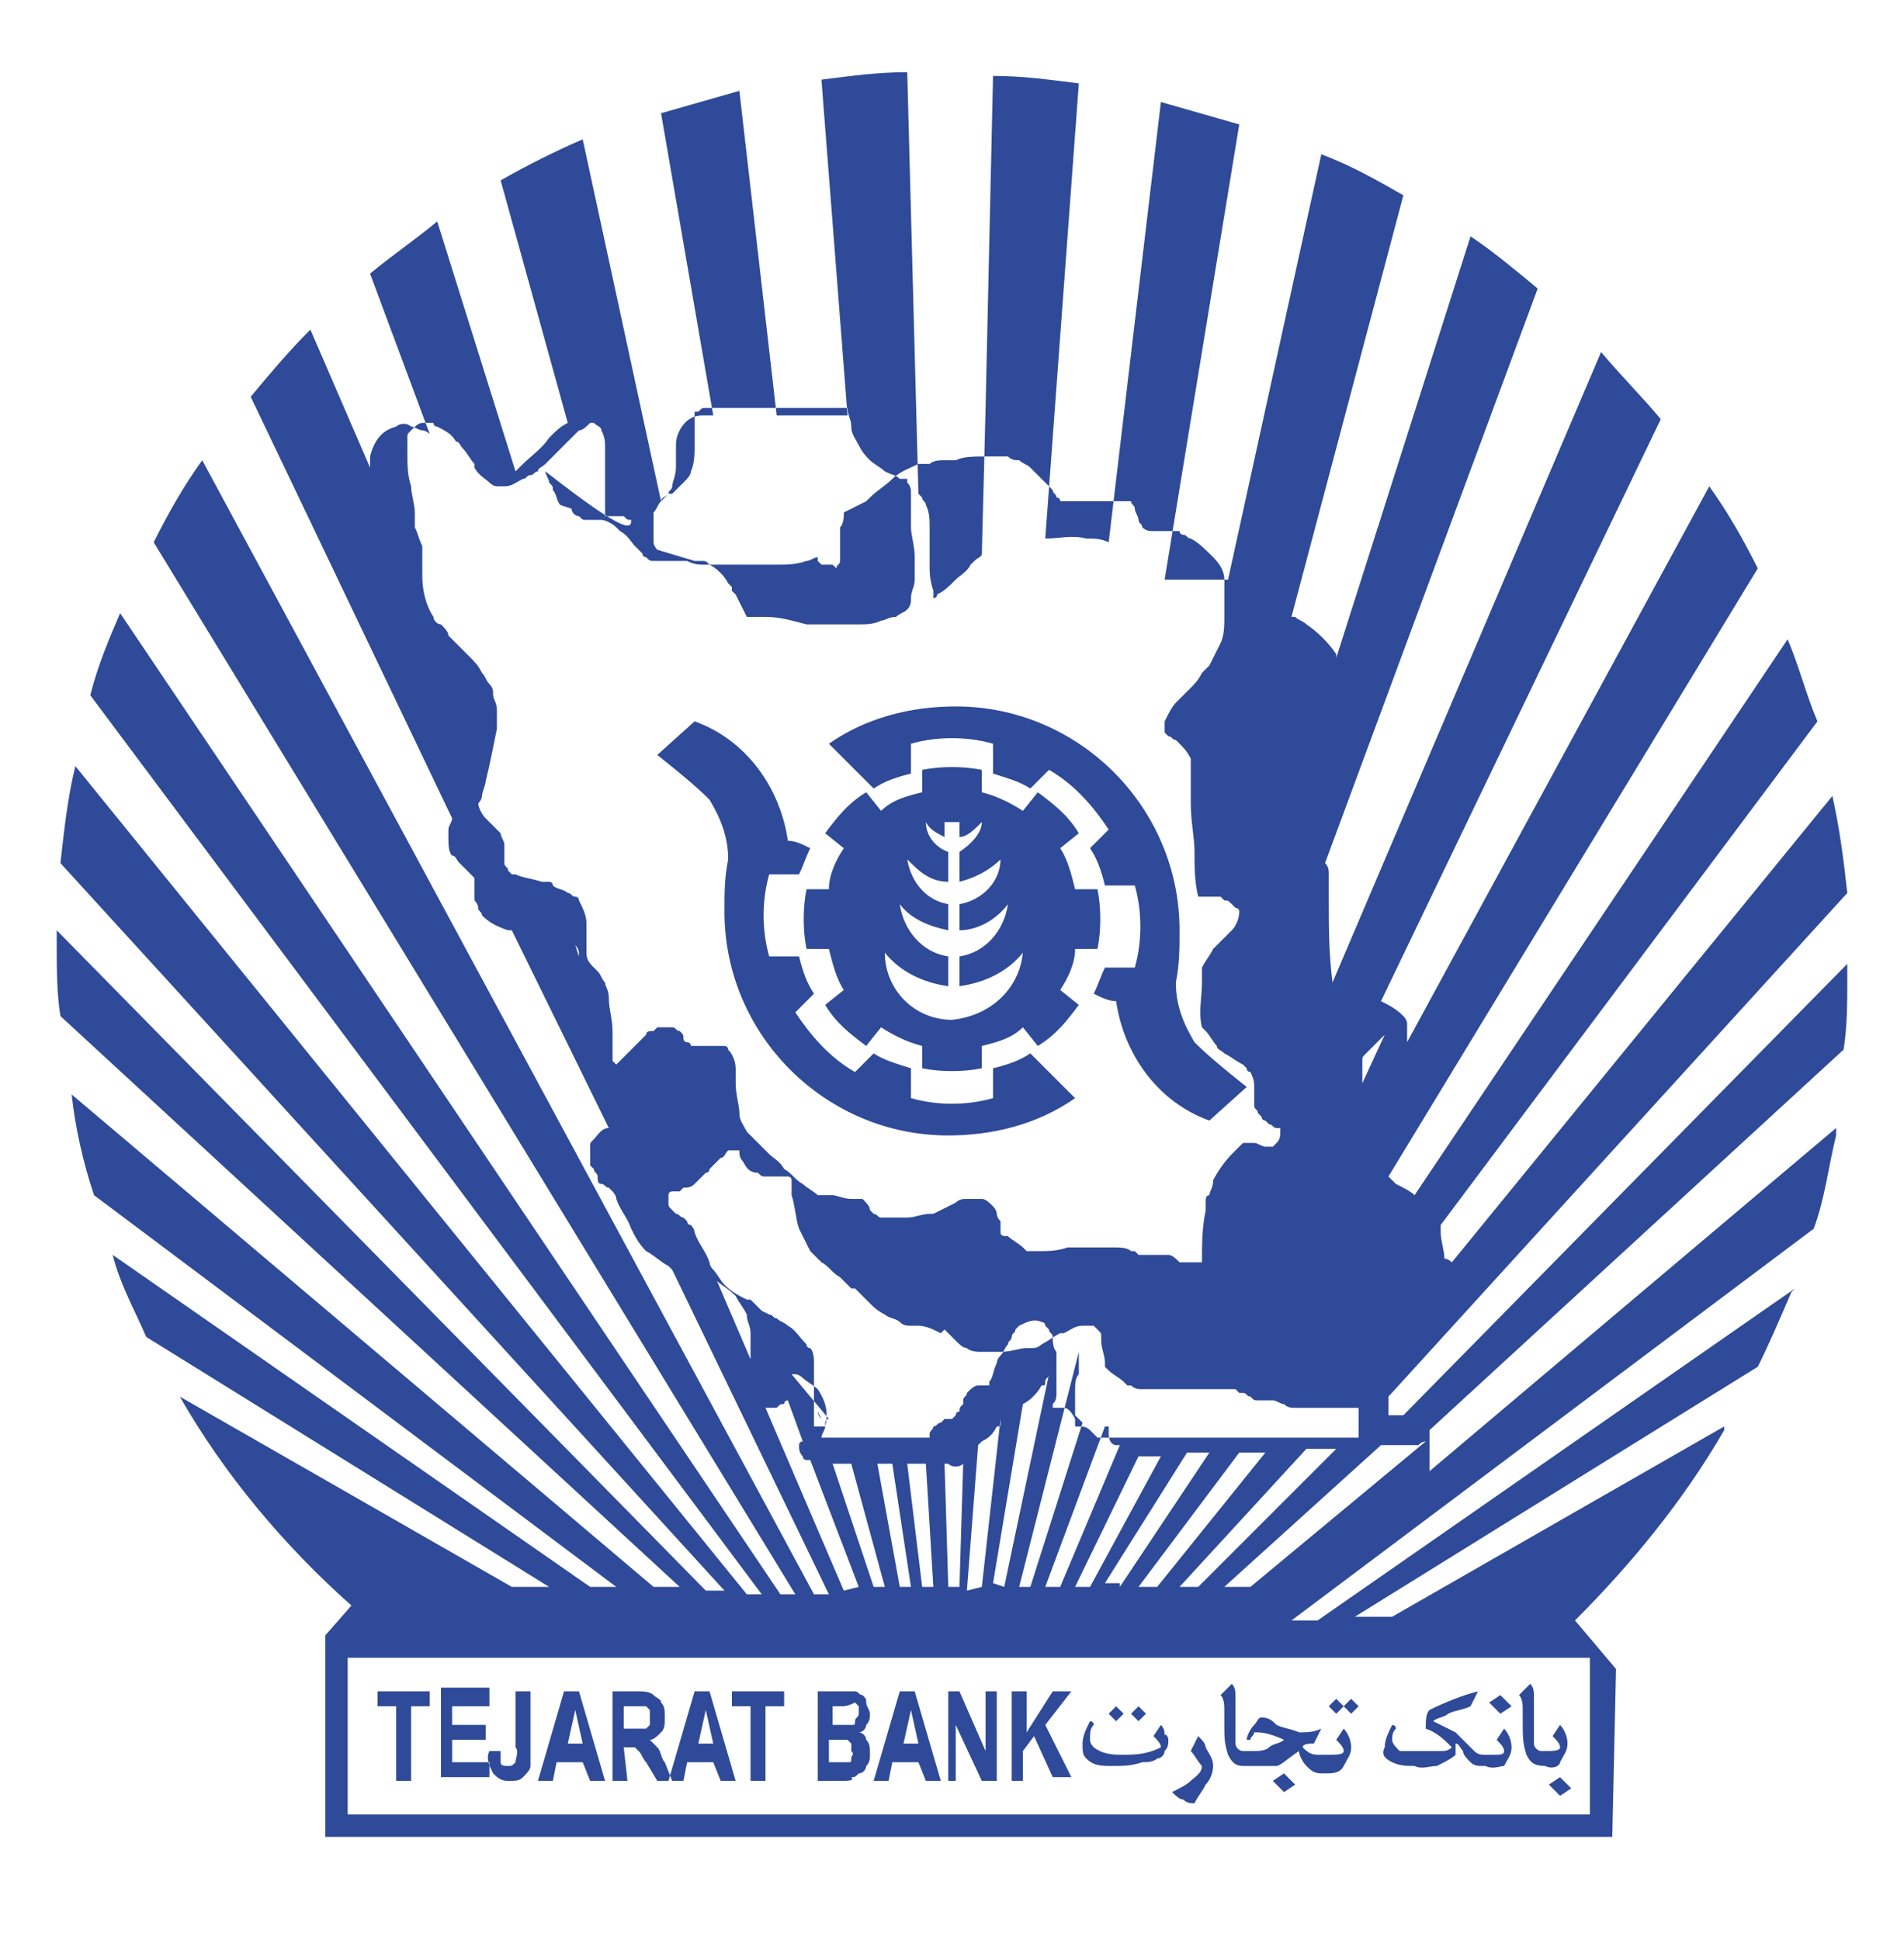 <?xml version="1.0" encoding="UTF-8"?>
<!-- Generator: Adobe Illustrator 22.1.0, SVG Export Plug-In . SVG Version: 6.00 Build 0)  -->
<svg version="1.1" id="Capa_1" xmlns="http://www.w3.org/2000/svg" xmlns:xlink="http://www.w3.org/1999/xlink" x="0px" y="0px" viewBox="0 0 537 547" style="enable-background:new 0 0 537 547;" xml:space="preserve">
<style type="text/css">
	.st0{fill:none;}
	.st1{fill-rule:evenodd;clip-rule:evenodd;fill:#2E4A98;}
</style>
<symbol id="Bank_x5F_Tejarat_x5F_Color" viewBox="-24 -24 48 48">
	<g id="Bank_x5F_Tejarat_x5F_Color_1_" transform="translate(198 396)">
		<rect id="Boundary_137_" x="-222" y="-420" class="st0" width="48" height="48"/>
		<path id="Shape_204_" class="st1" d="M-180.3-420h-34.5v5.4l0.7,0.8c-1.8,1.6-3.4,3.5-4.6,5.6l8.9-5.1h1l-10.8,6.7    c-0.3,0.7-0.7,1.4-0.9,2.2l12.8-8.9h0.7l-14,10.5c-0.3,0.9-0.5,1.8-0.6,2.7l15.6-13.2h0.7l-16.6,15.3c-0.1,0.6-0.1,1.3-0.1,1.9    c0,0.1,0,0.3,0,0.4l17.4-17.7h0.5l-17.8,19.5c0.1,0.9,0.2,1.8,0.4,2.6l18-22.2h0.4l-18,24.1c0.2,0.8,0.5,1.5,0.8,2.2l17.7-26.3    h0.4l-17.2,28.2c0.4,0.8,0.8,1.5,1.3,2.2l16.4-30.4h0.4l-4.2,8.7l-0.1,0.1c-0.2,0.1-0.4,0.3-0.6,0.4c-0.2,0.2-0.3,0.4-0.4,0.6    c-0.1,0.3-0.3,0.5-0.4,0.8c0,0.1-0.1,0.2-0.1,0.2c0,0-0.1,0.1-0.1,0.1c-0.1,0-0.1,0.1-0.2,0.1c-0.1,0-0.1,0.1-0.1,0.2    c0,0.1-0.1,0.1-0.1,0.2l0,0c0,0-0.1,0.1-0.1,0.1c0,0,0,0.1,0,0.1c0,0,0,0.1,0,0.1c0,0,0,0,0,0c0,0,0,0.1,0,0.1c0,0.1,0,0.1,0,0.2    c0,0.1,0,0.1,0.1,0.2c0.1,0.1,0.2,0.3,0.4,0.3l-2.6,5.3l-0.1,0c-0.3,0.1-0.5,0.2-0.7,0.4c0,0.1-0.1,0.1-0.1,0.2    c0,0.1-0.1,0.2-0.1,0.2c0,0.1,0,0.2,0,0.3c0,0.1,0,0.2,0,0.3c0,0,0,0,0,0c0,0,0,0-0.1,0.1c-0.1,0.1-0.2,0.2-0.3,0.3    c-0.1,0.1-0.1,0.2-0.2,0.2c-0.1,0.1-0.1,0.3-0.1,0.5c0,0.1,0,0.1,0,0.2c0,0.1,0.1,0.2,0.1,0.3l-5.4,11.3c0.5,0.6,1,1.2,1.6,1.8    l1.6-3.7c0,0.1,0,0.2,0,0.3c0.1,0.4,0.3,0.7,0.7,0.8c0.1,0.1,0.3,0.1,0.4,0c0.1,0,0.2-0.1,0.3-0.1c0.1,0,0.2-0.1,0.2-0.1l-1.6,4.3    c0.6,0.5,1.2,0.9,1.8,1.4l2.1-6.7c0.1,0.1,0.1,0.1,0.2,0.2c0.2,0.2,0.5,0.4,0.7,0.7c0.2,0.2,0.3,0.3,0.5,0.4l-1.8,6.5    c0.7,0.4,1.5,0.8,2.2,1.1l2.1-9.7l0,0c0.1,0.1,0.1,0.1,0.2,0.2c0,0.1,0.1,0.1,0.1,0.2c0,0.1,0.1,0.3,0.1,0.5c0,0.2,0,0.4,0,0.5    c0,0.2,0,0.3,0.1,0.5c0.1,0.2,0.3,0.4,0.6,0.4c0,0,0.1,0,0.1,0c0.1,0,0.1,0,0.2,0h0l-1.4,8.1c0.7,0.2,1.4,0.4,2.1,0.6l1-8.7l0.4,0    c0.3,0,0.5,0,0.8,0c0.2,0,0.4,0,0.6,0l0.1,0l-0.7,9c0.8,0.1,1.5,0.2,2.3,0.2l0.3-11.3c0,0,0,0,0.1-0.1c0-0.1,0.1-0.1,0.1-0.2    c0.1-0.2,0.1-0.4,0.1-0.6c0-0.1,0-0.2,0-0.3c0-0.1,0-0.3,0-0.4c0-0.1,0-0.2,0-0.3c0-0.2,0-0.4,0.1-0.7c0-0.1,0-0.1,0-0.2h0    c0,0,0.1,0,0.1,0.1c0.2,0.1,0.3,0.2,0.5,0.4c0.1,0.1,0.3,0.2,0.4,0.4c0.1,0.1,0.1,0.1,0.1,0.1c0.1,0.1,0.2,0.1,0.2,0.2l0.1,3.9    l0.2,8.9c0.8,0,1.5-0.1,2.3-0.2l-0.9-12.2c0.4,0,0.7,0.1,1.1,0c0.2,0,0.4,0,0.6-0.1l1.4,11.8c0.7-0.2,1.4-0.4,2.1-0.6l-2-12.2    c0.2,0,0.3,0,0.5,0c0.1,0,0.2,0,0.4,0c0.2,0,0.4,0,0.6,0c0.1,0,0.1,0,0.2,0l2.5,11.4c0.8-0.3,1.5-0.7,2.2-1.1l-3-11.3l0.1,0    c0.1-0.1,0.2-0.1,0.3-0.2c0.3-0.2,0.6-0.5,0.8-0.8c0,0,0-0.1,0-0.1l3.6,11.3c0.6-0.4,1.2-0.9,1.8-1.4l-5.7-15.4    c0.1-0.1,0.1-0.2,0.1-0.3c0-0.1,0-0.1,0-0.2c0-0.1,0-0.1,0-0.2c0-0.1,0-0.1,0-0.3c0-0.7,0-1.4,0.1-2.2l7.2,16.9    c0.5-0.6,1.1-1.2,1.6-1.8l-7.5-15.6c0.2-0.1,0.4-0.2,0.6-0.4c0.1-0.1,0.1-0.2,0.1-0.2c0-0.1,0-0.2,0-0.3c0-0.1,0-0.1,0-0.2    l8.1,14.9c0.5-0.7,0.9-1.4,1.3-2.2l-9.9-16.3c0.1-0.1,0.1-0.1,0.2-0.2c0.2-0.1,0.4-0.2,0.5-0.3l0,0l10,14.9    c0.3-0.7,0.5-1.5,0.8-2.2l-10.1-13.5c0-0.1,0-0.1,0-0.2c0-0.2,0.1-0.5,0.1-0.7c0.1,0,0.2-0.1,0.2-0.1h0l10.2,12.5    c0.2-0.9,0.3-1.7,0.4-2.6l-12.3-13.5c0,0,0-0.1,0-0.1c0-0.1,0-0.2,0-0.4h0l0.2,0c0.1,0,0.1,0,0.2,0h0l11.9,12.1v-0.1    c0-0.1,0-0.2,0-0.3c0-0.6,0-1.3-0.1-1.9l-11.1-10.2c0,0,0-0.1,0-0.1c0-0.1,0-0.3,0-0.3c0-0.2,0-0.3,0-0.5c0-0.1,0-0.1,0-0.2    c0,0,0,0,0,0l10.9,9.2l0-0.2c-0.2-0.8-0.3-1.7-0.6-2.5l-14-10.5h0.7l12.8,8.9l-0.1-0.1c-0.3-0.7-0.6-1.4-0.9-2l-10.8-6.7h1    l8.9,5.1l0-0.1c-1.1-1.9-2.5-3.6-4-5.1l1.1-1.3L-180.3-420z M-214.2-419.4h33.3v4.2h-33.3V-419.4z M-191-418.1    c0-0.2-0.1-0.4-0.2-0.5c-0.1-0.2-0.2-0.3-0.3-0.5c-0.1,0-0.2,0-0.3,0.1c-0.1,0-0.2,0.1-0.3,0.2c0.2,0.1,0.4,0.2,0.5,0.3    c0.1,0.1,0.3,0.2,0.3,0.4c-0.1,0.1-0.2,0.3-0.3,0.4l0.2,0.4c0.1-0.1,0.2-0.2,0.2-0.3C-191.1-417.8-191-417.9-191-418.1z     M-181.4-418.7l-0.3-0.2l-0.3,0.3l0.3,0.2L-181.4-418.7z M-188.8-418.6l-0.3-0.2l-0.3,0.3l0.3,0.2L-188.8-418.6z M-209.6-416.1    h0.3v-1.5c0-0.2,0-0.3,0-0.5c0-0.1-0.1-0.2-0.2-0.3c-0.1-0.1-0.2-0.1-0.4-0.1c-0.2,0-0.3,0.1-0.4,0.2c-0.1,0.2-0.2,0.4-0.1,0.6    l0.3,0c0-0.1,0-0.2,0-0.3c0-0.1,0.1-0.1,0.2-0.1c0.1,0,0.1,0,0.2,0.1c0,0.1,0.1,0.3,0,0.4V-416.1z M-207.3-418.5h-0.4l-0.2,0.5    h-0.7l-0.1-0.5h-0.4l0.7,2.4h0.4L-207.3-418.5z M-210.5-416.5h-0.9v-0.5h0.9v-0.4h-0.9v-0.6h1v-0.4h-1.3v2.4h1.3V-416.5z     M-206.7-418.5h-0.4v2.4h0.7c0.1,0,0.3,0,0.4-0.1c0.1-0.1,0.2-0.1,0.2-0.2c0.1-0.1,0.1-0.2,0.1-0.4c0-0.2,0-0.3-0.1-0.4    c-0.1-0.1-0.2-0.2-0.3-0.2c0.1-0.1,0.1-0.1,0.2-0.2c0.1-0.1,0.1-0.3,0.2-0.4l0.2-0.5h-0.4l-0.3,0.5c-0.1,0.1-0.1,0.2-0.2,0.3    c0,0-0.1,0.1-0.1,0.1c-0.1,0-0.1,0-0.2,0h-0.1L-206.7-418.5z M-203.8-418.5h-0.4l-0.2,0.5h-0.7l-0.1-0.5h-0.4l0.7,2.4h0.4    L-203.8-418.5z M-202.5-416.5h-0.5v-2h-0.4v2h-0.5v0.4h1.4V-416.5z M-201-418.5h-0.6v2.4h0.7c0.1,0,0.2,0,0.3,0    c0.1,0,0.1-0.1,0.2-0.1c0.1-0.1,0.1-0.1,0.1-0.2c0-0.1,0.1-0.2,0.1-0.3c0-0.1,0-0.2-0.1-0.3c0-0.1-0.1-0.2-0.2-0.2    c0.1,0,0.2-0.1,0.2-0.2c0.1-0.1,0.1-0.2,0.1-0.4c0-0.1,0-0.2-0.1-0.3c0-0.1-0.1-0.2-0.2-0.2c-0.1-0.1-0.1-0.1-0.2-0.1    C-200.6-418.5-200.8-418.5-201-418.5z M-198.3-418.5h-0.4l-0.2,0.5h-0.7l-0.1-0.5h-0.4l0.7,2.4h0.4L-198.3-418.5z M-197.8-418.5    h-0.3v2.4h0.3l0.7-1.6v1.6h0.3v-2.4h-0.4l-0.7,1.5V-418.5z M-196-418.5h-0.4v2.4h0.4v-1.1l0.7,1.1h0.5l-0.7-0.9l0.7-1.4h-0.5    l-0.5,1.1l-0.3-0.4V-418.5z M-212-416.5h-0.5v-2h-0.4v2h-0.5v0.4h1.4V-416.5z M-183.7-418.1h-0.1c-0.1,0-0.2,0-0.3,0.1    c-0.1,0.1-0.2,0.2-0.2,0.3c-0.1,0.1-0.1,0.2-0.2,0.2c0,0,0-0.1,0-0.1c0-0.1,0-0.1,0-0.2c-0.1-0.1-0.3-0.2-0.5-0.3    c-0.2,0-0.4-0.1-0.6,0c-0.2,0-0.4,0-0.6,0.1c-0.2,0.1-0.3,0.2-0.2,0.4c0,0.2,0.1,0.4,0.2,0.6c0,0,0.1,0,0.1-0.1    c-0.1-0.1-0.1-0.2-0.1-0.3c0-0.1,0.1-0.2,0.2-0.3c0.2,0,0.4,0,0.5,0c0.2,0,0.4,0,0.6,0c0.1,0,0.2,0,0.3,0.1    c-0.2,0.2-0.4,0.4-0.7,0.5c0,0.2,0,0.4,0.1,0.5c0.4,0.2,0.9,0.4,1.3,0.5l-0.2-0.4c-0.2-0.1-0.4-0.1-0.6-0.2    c-0.1-0.1-0.3-0.1-0.4-0.2c0.2-0.1,0.4-0.2,0.6-0.3c0.1-0.1,0.2-0.2,0.3-0.3c0.1-0.1,0.2-0.2,0.2-0.2c0.1-0.1,0.2-0.1,0.3-0.1h0.2    c0.2,0,0.3,0,0.3,0.1c0,0.1-0.1,0.2-0.2,0.3l0.2,0.3c0.1-0.1,0.2-0.3,0.2-0.5c0-0.2-0.1-0.3-0.2-0.5    C-183.3-418.1-183.5-418.2-183.7-418.1z M-182.1-418.1L-182.1-418.1c-0.3,0-0.4,0.1-0.5,0.3c-0.1,0.3-0.1,0.5-0.1,0.8    c0,0.2,0,0.3,0,0.4c0,0.1,0,0.3-0.1,0.4l0.3,0.3c0.1-0.1,0.1-0.2,0.1-0.4c0-0.1,0-0.2,0-0.4v-0.5c0-0.1,0-0.2,0-0.3    c0-0.1,0.1-0.2,0.2-0.2h0.1c0.2,0,0.4,0,0.4,0.1c0,0.1-0.1,0.2-0.2,0.3l0.2,0.3c0.1-0.1,0.2-0.3,0.2-0.5c0-0.2-0.1-0.3-0.2-0.5    C-181.7-418.1-181.9-418.2-182.1-418.1L-182.1-418.1z M-192.2-417.4c0-0.1,0-0.2-0.1-0.3c0-0.1-0.1-0.2-0.2-0.2    c-0.1-0.1-0.3-0.1-0.4-0.1c-0.3-0.1-0.5-0.1-0.8-0.1c-0.3,0-0.5,0-0.7,0.2c-0.1,0.1-0.1,0.2-0.1,0.4c0,0.2,0.1,0.4,0.2,0.6h0    c0,0,0.1,0,0.1-0.1c-0.1-0.1-0.1-0.2-0.1-0.4c0-0.2,0.3-0.4,0.8-0.4c0.4,0,0.7,0,1.1,0.2c0,0.1-0.1,0.2-0.2,0.3l0.2,0.3    c0.1-0.1,0.1-0.2,0.1-0.3C-192.3-417.2-192.2-417.3-192.2-417.4z M-190-418.1h-0.2c-0.2,0-0.3,0.1-0.4,0.3    c-0.1,0.3-0.1,0.5-0.1,0.8c0,0.2,0,0.3,0,0.4c0,0.1,0,0.3-0.1,0.4l0.3,0.3c0.1-0.1,0.1-0.2,0.1-0.4c0-0.1,0-0.2,0-0.4v-0.5    c0-0.1,0-0.2,0-0.3c0-0.1,0.1-0.2,0.2-0.2h0.3c0.1,0,0.3,0,0.4,0.1c0.1,0.1,0.3,0.1,0.4,0.2c-0.2,0.1-0.5,0.2-0.7,0.2    c0,0-0.1,0-0.1,0c0-0.1-0.1-0.1-0.1-0.2c0,0,0,0,0,0c0,0-0.1,0-0.1,0c0,0.1,0.1,0.3,0.2,0.4c0.1,0.1,0.1,0.2,0.2,0.2    c0.2,0,0.3-0.1,0.4-0.2c0.2-0.1,0.4-0.1,0.6-0.2c0.2,0,0.4,0,0.6,0.1l-0.2-0.4c-0.1,0-0.3,0-0.3-0.1c0.1-0.1,0.2-0.2,0.4-0.2h0.3    c0.2,0,0.4,0,0.4,0.1c0,0.1-0.1,0.2-0.2,0.3l0.2,0.3c0.1-0.1,0.2-0.3,0.2-0.5c0-0.2-0.1-0.3-0.2-0.5c-0.1-0.2-0.3-0.2-0.5-0.2    h-0.1c-0.2,0-0.3,0.1-0.4,0.2c-0.1,0.1-0.2,0.3-0.2,0.4c-0.3-0.2-0.5-0.4-0.6-0.4C-189.5-418.1-189.7-418.1-190-418.1z     M-201-417.4h-0.3v-0.6h0.3c0.1,0,0.2,0,0.2,0c0.1,0,0.1,0,0.1,0.1c0,0.1,0.1,0.1,0,0.2c0,0.1,0,0.1,0,0.2c0,0-0.1,0.1-0.1,0.1    C-200.8-417.4-200.9-417.4-201-417.4z M-198.9-417.5l-0.2,0.9l-0.2-0.9H-198.9z M-207.9-417.5l-0.2,0.9l-0.2-0.9H-207.9z     M-204.4-417.5l-0.2,0.9l-0.2-0.9H-204.4z M-206.5-416.5h-0.3v-0.6h0.3c0.1,0,0.2,0,0.3,0c0,0,0.1,0.1,0.1,0.1c0,0.1,0,0.1,0,0.2    c0,0.1,0,0.1,0,0.2c0,0-0.1,0.1-0.1,0.1C-206.3-416.5-206.4-416.5-206.5-416.5z M-201-416.5h-0.2v-0.5h0.2c0.1,0,0.2,0,0.3,0    c0.1,0,0.1,0,0.1,0.1c0,0.1,0.1,0.1,0.1,0.2c0,0.1,0,0.1,0,0.2c0,0-0.1,0.1-0.1,0.1C-200.8-416.5-200.9-416.5-201-416.5z     M-193.4-416.7l-0.2-0.2l-0.2,0.2l0.2,0.2L-193.4-416.7z M-192.8-416.7l-0.2-0.2l-0.2,0.2l0.2,0.2L-192.8-416.7z M-183-416.5    l-0.3-0.2l-0.3,0.3l0.3,0.2L-183-416.5z M-187.1-416.5l-0.2-0.2l-0.2,0.2l-0.2-0.2l-0.2,0.2l0.2,0.2l0.2-0.2l0.2,0.2L-187.1-416.5    z M-200.5-413.3l-1.3,3.4h0l-0.1,0c0,0-0.1,0-0.1,0.1c-0.1,0.1-0.1,0.2-0.1,0.3c0,0,0,0.1,0.1,0.1l0,0l-0.4,1.1c0,0-0.1,0-0.1-0.1    c-0.1,0-0.1,0-0.2-0.1c0,0-0.1,0-0.1,0c-0.1,0-0.1,0-0.2,0l2.1-4.9L-200.5-413.3z M-200.1-413.3h0.3l-0.9,3.3c-0.2,0-0.3,0-0.5,0    L-200.1-413.3z M-199.4-413.3h0.3l-0.5,3.3h-0.1h-0.3L-199.4-413.3z M-198.8-413.3h0.3l-0.2,3.3h-0.1h-0.4L-198.8-413.3z     M-197.8-413.3l0.1,3.3c-0.1-0.1-0.3-0.1-0.4,0c0,0-0.1,0-0.1,0h0l0.1-3.3L-197.8-413.3z M-197.2-413.3l0.5,4.5c0,0,0,0,0-0.1    c0-0.1,0-0.1-0.1-0.1c-0.1-0.2-0.2-0.3-0.4-0.4l-0.1-0.1l-0.3-3.9L-197.2-413.3z M-196.6-413.3l1.2,5.7c0-0.1-0.1-0.1-0.1-0.2    c0-0.1,0-0.1-0.1-0.1c-0.1-0.2-0.3-0.4-0.5-0.5l0,0l-0.8-4.8L-196.6-413.3z M-196.2-413.3h0.3l1.4,4.4c0,0,0,0-0.1,0.1    c0,0-0.1,0.1-0.1,0.1c0,0.1,0,0.2,0,0.4c0,0,0,0.1,0,0.1c0,0.1,0,0.1,0,0.2c0,0.1,0,0.3,0.1,0.4c0,0.2,0,0.3,0,0.5    c0,0,0,0.1,0,0.1L-196.2-413.3z M-195.5-413.3h0.4l1.6,3.8c0,0-0.1,0-0.1,0c-0.1,0-0.2,0.1-0.2,0.3c0,0.1,0,0.1,0,0.2v0l-0.1,0    L-195.5-413.3z M-194.7-413.3h0.4l1.9,3.5c-0.1,0-0.3,0-0.4,0c-0.1,0-0.1,0-0.2,0L-194.7-413.3z M-193.5-413.3l2.4,3.6    c-0.2,0-0.4,0-0.6,0l-2.2-3.5H-193.5z M-192.5-413.3l2.9,3.6h0c-0.2,0-0.5,0-0.7,0l-2.7-3.6H-192.5z M-191.4-413.3l3.7,3.7l-0.4,0    l-0.4,0l-3.4-3.7L-191.4-413.3z M-190-413.3l4.7,3.9c-0.1,0-0.2-0.1-0.2-0.1h-0.1c0,0-0.1,0-0.1,0c-0.1,0-0.1,0-0.1,0    s-0.1,0-0.2,0c-0.1,0-0.2,0-0.3,0l-0.2,0l-4.2-3.8H-190z M-202.3-407.6L-202.3-407.6c0,0,0.1,0,0.1,0l0,0l0,0l0,0l0,0l0,0h0h0h0h0    h0h0l0,0l0,0l0,0l0,0l0,0l0,0l0,0l0,0c0.1,0,0.2-0.1,0.2-0.1c0.1-0.1,0.3-0.2,0.4-0.3c0.2-0.3,0.3-0.6,0.2-1    c0-0.1-0.1-0.2-0.1-0.3l0,0c0.1,0,0.3,0,0.4,0h0l0.1,0h0l0.1,0h0h0.1h0h0.1h0.1h0.4h0.5h0.5h0.1h0.1h0.3c0,0,0.1,0,0.1,0h0    c0,0,0,0.1,0,0.1c0,0.1,0.1,0.1,0.1,0.2c0.1,0,0.1,0.1,0.2,0.1l0.1,0.1l0.1,0l0.1,0c0,0,0.1,0.1,0.1,0.1l0,0l0,0l0,0l0,0l0,0l0,0    l0,0l0,0l0,0l0,0c0,0,0,0.1,0.1,0.1c0,0.1,0,0.1,0.1,0.2c0,0.1,0,0,0,0.1c0,0.1,0.1,0.1,0.1,0.2c0.1,0.1,0.2,0.2,0.3,0.2h0h0    c0.1,0,0.2,0,0.3,0c0,0,0,0,0,0l0,0l0,0l0,0l0,0l0,0l0,0l0,0v0l0,0l0,0l0,0l0,0l0,0l0,0l0,0.1c0.1,0.1,0.1,0.3,0.2,0.5    c0,0.1,0.1,0.2,0.1,0.2c0.1,0.1,0.1,0.2,0.2,0.3c0,0.1,0.1,0.1,0.1,0.2c0,0.1,0.1,0.1,0.1,0.2c0,0,0.1,0.1,0.1,0.1l0,0l0,0l0,0    l0,0l0,0l0,0l0,0c0.2,0.1,0.4,0.2,0.6,0.1c0,0,0.1,0,0.1-0.1l0,0c0,0,0.1-0.1,0.1-0.1c0-0.1,0.1-0.1,0.1-0.2c0-0.1,0-0.3,0.1-0.4    c0-0.1,0-0.3,0-0.4c0-0.1,0-0.2,0-0.4v0c0,0,0-0.1,0-0.1c0,0,0-0.1,0-0.1v0v0l0,0v0v0v0v0l0,0v0v0v0l0-0.1c0-0.1,0-0.2-0.1-0.3    c0,0,0-0.1,0-0.1v0c0.1,0,0.1,0,0.2,0h0h0h0h0h0h0l0,0c0,0,0.1,0,0.1,0c0.1,0,0.2-0.1,0.3-0.3c0-0.1,0-0.1,0-0.2h0.1    c0.1,0,0.2,0,0.3-0.1c0,0,0,0,0.1-0.1c0,0,0,0,0.1-0.1h0h0l0,0l0.1,0c0.2,0,0.4,0,0.5,0h0h0.1l0.3,0h0.1h0.1l0,0    c0.2,0,0.4,0,0.6,0l0.4,0l0.1,0h0l0.2,0h0l0.2,0h0l0.2,0h0l0.7,0l0.5,0l0.5,0l0.1,0l0,0l0.5,0c0.1,0,0.3,0,0.4,0l0.4,0h0l0.1,0h0    l0.1,0l0.1,0c0.1,0,0.2,0,0.3,0h0.1h0l0,0c0.1,0,0.2,0,0.3,0l0,0c0,0.2,0,0.4,0,0.6l0,0.2l-0.1,0h0h-0.2h-0.1h0h0l-0.1,0h0h0h-0.1    h-0.1c-0.2,0-0.3,0-0.5,0l-0.2,0c-0.1,0-0.2,0-0.3,0h0h0c-0.1,0-0.2,0-0.3,0.1c-0.1,0-0.2,0.1-0.3,0.1c0,0-0.1,0-0.1,0h0h0h0h0h0    h0h0h0h0h0h0c-0.1,0-0.1,0-0.2,0c-0.1,0-0.1,0-0.1,0c-0.1,0-0.1,0-0.2,0.1c-0.1,0-0.1,0.1-0.2,0.1l0,0l0,0l0,0l0,0l0,0l0,0l0,0h0    l0,0l0,0l0,0l0,0l0,0l0,0l0,0l-0.1,0l0,0l0,0l0,0l0,0c0,0-0.1,0.1-0.1,0.1l0,0h0h0l0,0h0c-0.1,0-0.1,0-0.2,0c-0.1,0-0.2,0-0.2,0    c-0.1,0-0.2,0-0.3,0h0h-0.1h-0.3h0h0h0h0h-0.1l-0.1,0h0l0,0h0l-0.1,0l-0.1,0c-0.1,0-0.2,0-0.3,0l-0.2,0c-0.2,0-0.3,0-0.5,0    c-0.1,0-0.2,0-0.3,0.1l0,0l0,0l0,0l0,0h0l0,0l0,0l0,0l0,0l0,0l-0.1,0l0,0l0,0l0,0l0,0l0,0l0,0l0,0l0,0l0,0l0,0h0h0l0,0l0,0l0,0    l0,0c0,0-0.1,0.1-0.1,0.1c-0.1,0.1-0.3,0.2-0.4,0.3l0,0l0,0l0,0l0,0l0,0l0,0l0,0l0,0l0,0l0,0l0,0l0,0l0,0l0,0l0,0l0,0l0,0l0,0l0,0    l0,0l0,0l0,0l0,0l0,0l0,0l0,0l0,0l0,0l0,0l0,0l0,0v0l0,0l0,0l0,0l0,0v0l0,0v0l0,0l0,0l0,0v0l0,0v0l0,0v0l0,0l0,0v0v0v0l-0.1,0.1v0    l0,0l0,0l0,0v0l0,0l0,0l0,0v0l0,0v0v0v0v0v0v0v0v0l0,0v0l0,0l0,0c0,0,0,0.1,0,0.1c0,0.2-0.1,0.4-0.1,0.6c0,0,0,0.1,0,0.1    c0,0.1,0,0.1-0.1,0.2c0,0-0.1,0.1-0.1,0.1l0,0l0,0l-0.1,0l0,0h0l0,0c0,0-0.1,0-0.1,0h0h-0.1c-0.2,0-0.3-0.1-0.5-0.2l-0.1,0    c-0.2-0.1-0.3-0.2-0.5-0.3c-0.1-0.1-0.2-0.1-0.3-0.1l0,0l0,0l0,0h0h0h0l0,0h0h0h0h0l0,0h0l0,0l0,0l0,0h0l0,0h0h0h0l0,0h0h0h0h0    l0,0h0h0l0,0l0,0h0h0l0,0l0,0h0h0h0h0l-0.1,0l0,0l0,0l0,0h0c-0.2,0-0.4-0.1-0.7-0.1l0,0l-0.1,0l-0.2,0l-0.1,0l0,0h0h0h0h0h0h0h0    h-0.1c-0.1,0-0.3,0-0.4,0.1c-0.1,0-0.2,0.1-0.3,0.2l0,0l0,0l0,0l0,0l0,0l-0.1,0.1l0,0l0,0l0,0l0,0l0,0l0,0l0,0l0,0l0,0l0,0l0,0    l0,0l0,0l0,0l0,0l0,0l0,0l0,0l0,0l0,0l0,0l0,0l-0.1,0.1l0,0l0,0l0,0l0,0c0,0-0.1,0.1-0.1,0.1l0,0l0,0l0,0l0,0l0,0l-0.1-0.1l0,0    l0,0l0,0l0,0l0,0l0,0l0,0l0,0c-0.2,0.1-0.4,0.2-0.6,0.2l-0.1,0l0,0h0l-0.1,0c-0.1,0-0.2,0-0.3,0.1l0,0l0,0h0l0,0h0h0h0h0l0,0h0h0    h0l0,0h0h0l0,0h0h0l0,0l0,0l0,0l0,0l0,0l0,0c-0.1,0.1-0.3,0.1-0.4,0.2c-0.2,0.1-0.3,0.2-0.4,0.3l0,0l0,0l0,0l0,0l0,0l0,0l0,0l0,0    l0,0l0,0l0,0l-0.1,0.1l0,0l0,0l0,0l-0.1,0.1l-0.1,0.1l-0.1,0.1l0,0l-0.1,0l-0.1,0.1l-0.1,0.1l0,0l-0.1,0.1l0,0l0,0l0,0l0,0l0,0    l0,0l0,0l0,0l0,0l0,0c-0.2,0.1-0.3,0.3-0.5,0.4c-0.1,0.1-0.2,0.2-0.3,0.3c-0.1,0.2-0.2,0.4-0.3,0.6c-0.1,0.3-0.1,0.6-0.2,0.9    c0,0.1,0,0.2,0,0.3c0,0,0,0.1,0,0.1c0,0,0,0.1-0.1,0.1c0,0,0,0,0,0c0,0-0.1,0-0.1,0c-0.1,0-0.1,0-0.2,0l-0.1,0h-0.1    c0,0-0.1,0-0.1,0c-0.1,0-0.1,0-0.2,0.1c-0.2,0-0.3,0.1-0.4,0.3c-0.1,0.1-0.1,0.2-0.1,0.3l0,0c0,0-0.1,0-0.1,0h0h0l0,0h0l0,0h0l0,0    l0,0l0,0h0l0,0l0,0l0,0l0,0l0,0l0,0l-0.1,0c0,0,0,0-0.1,0c-0.1-0.1-0.1-0.2-0.2-0.2c-0.1-0.1-0.2-0.2-0.3-0.3c0,0,0-0.1-0.1-0.1    c0,0-0.1-0.1-0.1-0.1l0,0l0,0l0,0l0,0l0,0l0,0v0l0,0l0,0l0,0l0,0l0,0l0,0l0,0c0,0-0.1-0.1-0.1-0.1c0,0-0.1-0.1-0.1-0.1    c-0.1-0.1-0.2-0.1-0.3-0.1l-0.1-0.1l0,0l-0.1,0h0l-0.1,0c0,0-0.1,0-0.1-0.1l0,0c0,0,0-0.1,0-0.1l0,0c0,0,0-0.1,0-0.1    c0-0.1,0-0.1,0.1-0.2c0,0,0,0,0.1-0.1c0.1,0,0.1-0.1,0.2-0.1c0,0,0,0,0.1-0.1c0,0,0-0.1,0.1-0.1c0,0,0.1-0.1,0.1-0.2    c0.1-0.3,0.3-0.5,0.4-0.8c0-0.1,0.1-0.2,0.1-0.2c0.1-0.1,0.2-0.3,0.3-0.4l0,0l0,0l0,0c0.2-0.2,0.4-0.3,0.6-0.4l0.1,0l0,0l0,0    l0.1-0.1l0.1-0.1l0,0l0.1-0.1l0,0l0.2-0.1c0.1,0,0.1-0.1,0.2-0.1c0.1-0.1,0.2-0.1,0.3-0.2c0.2-0.1,0.3-0.3,0.5-0.5    c0,0,0-0.1,0.1-0.1l0,0l0,0l0,0l0,0l0,0l0,0l0,0l0,0l0,0l0,0l0,0l0,0l0,0l0,0l0,0l0,0l0,0c0.1-0.1,0.1-0.3,0.1-0.4l0-0.1l0,0v0v0    v0v0v0v0l0-0.1l0-0.1v0l0,0c0-0.2,0-0.3,0-0.5c0-0.2,0-0.3,0-0.5c0-0.1,0-0.2,0-0.3c0,0,0-0.1,0-0.1c0.1,0,0.2,0,0.3,0l0,0h0    c0,0,0,0,0,0.1c0,0,0,0.1,0.1,0.1l0,0l0,0l0,0l0,0l0,0l0,0l0,0l0,0l0,0l0,0L-202.3-407.6L-202.3-407.6L-202.3-407.6L-202.3-407.6    L-202.3-407.6z M-201.6-408.6l0.1-0.2C-201.6-408.7-201.6-408.6-201.6-408.6L-201.6-408.6z M-206.6-384.7c-0.1,0-0.1,0-0.2,0.1    l0,0h0h0h0h0h0h0h-0.3h0h0h0l-0.1,0l0,0l0,0l-0.1,0l0,0c0,0.1,0,0.3,0,0.4l0,0.1l0,0.1l0,0.1l0,0.1v0l0,0.1c0,0.1,0,0.2,0,0.3    c0,0.1,0,0.2,0,0.2s0,0.1,0,0.2s0,0.1,0,0.2c0,0.2,0,0.3-0.1,0.5c0,0.1-0.1,0.1-0.2,0.2c0,0,0,0-0.1,0h0h0h0h0h0h0h0h0h0h0h0h0    l0,0l0,0l0,0l0,0l0,0l0,0l0,0l0,0l0,0l0,0c-0.1-0.1-0.2-0.2-0.3-0.2c-0.2-0.2-0.4-0.4-0.6-0.6c-0.1-0.1-0.2-0.2-0.3-0.3    c-0.1-0.1-0.2-0.1-0.2-0.2c-0.1,0-0.1-0.1-0.2-0.1c-0.1,0-0.1-0.1-0.2-0.1c-0.2-0.1-0.3-0.2-0.5-0.2c0,0-0.1,0-0.1,0h0    c0,0-0.1,0-0.1,0c-0.1,0-0.2,0.1-0.2,0.1c-0.1,0.1-0.3,0.2-0.4,0.4l0,0.1v0l0,0l0,0c-0.1,0.1-0.2,0.3-0.3,0.4    c-0.1,0.1-0.1,0.2-0.2,0.2c-0.1,0.2-0.3,0.3-0.5,0.4c0,0-0.1,0-0.1,0.1c0,0,0,0-0.1,0c-0.1,0-0.1,0-0.2,0c-0.1,0-0.2-0.1-0.3-0.2    c-0.1-0.1-0.1-0.1-0.1-0.2c0,0,0-0.1,0-0.1c0-0.1,0-0.2,0-0.3c0-0.3,0-0.6,0.1-0.9c0-0.2,0.1-0.5,0.1-0.7l0,0l0-0.1v0l0-0.1v0    l0-0.1l0,0l0-0.1c0.1-0.2,0.1-0.3,0.2-0.5l0-0.1l0,0l0,0l0,0v0l0,0l0,0l0,0c0,0,0,0,0-0.1l0,0l0,0l0,0l0,0l0,0l0-0.3l0-0.1v-0.1    l0-0.1c0-0.4,0.1-0.8,0.3-1.1c0-0.1,0.1-0.2,0.2-0.2c0.1-0.1,0.2-0.2,0.2-0.3l0.1-0.1l0,0l0.1-0.1l0.1-0.1l0.1-0.1l0,0l0.1-0.1    l0,0l0.1-0.1c0.1-0.1,0.2-0.2,0.3-0.4c0.1-0.1,0.1-0.2,0.2-0.3c0.1-0.1,0.1-0.2,0.1-0.3c0-0.1,0.1-0.2,0.1-0.4c0-0.1,0-0.3,0-0.4    v0l0,0l0,0l0-0.1c-0.1-0.5-0.2-1-0.3-1.4c0-0.1-0.1-0.3-0.1-0.4c0-0.1-0.1-0.2-0.1-0.2c0,0,0,0,0,0c0-0.1,0.1-0.3,0.2-0.4    c0.1-0.1,0.2-0.2,0.3-0.3c0,0,0.1-0.1,0.1-0.1c0-0.1,0.1-0.2,0.1-0.3c0-0.1,0-0.2,0-0.3v0v0v0c0-0.1,0-0.1,0-0.2    c0-0.1,0.1-0.1,0.1-0.2c0,0,0,0,0.1-0.1l0,0l0,0l0,0l0,0h0l0,0h0l0,0l0,0h0l0,0l0,0h0l0,0c0.1,0,0.1,0,0.1,0    c0.2-0.1,0.4-0.1,0.7-0.2l0.1,0l0.1,0l0,0l0,0l0,0l0,0l0,0l0,0l0,0l0,0l0,0l0,0l0,0l0,0l0,0l0,0l0,0l0,0l0,0c0,0,0.1,0,0.1-0.1    c0.1-0.1,0.3-0.1,0.4-0.2c0.1,0,0.1-0.1,0.2-0.1c0.1,0,0.1-0.1,0.1-0.1c0.1-0.2,0.2-0.4,0.2-0.6c0-0.1,0-0.1,0-0.2    c0-0.1,0-0.1,0-0.2c0-0.1,0-0.1,0-0.2c0-0.1,0-0.1,0-0.2c0-0.2,0.1-0.3,0.2-0.4c0,0,0.1-0.1,0.1-0.1c0,0,0,0,0,0    c0.1-0.1,0.1-0.2,0.2-0.3c0-0.1,0.1-0.2,0.1-0.4c0-0.3,0.1-0.6,0.1-0.9v-0.1v-0.4v-0.1v0c0,0,0-0.1,0-0.1v-0.1l0.1-0.1l0.1,0.1    l0.1,0.1l0,0l0,0l0,0l0,0c0.1,0.1,0.3,0.3,0.4,0.4c0.1,0.1,0.1,0.1,0.2,0.2c0,0.1,0.1,0.1,0.2,0.1c0,0,0.1,0.1,0.1,0.1l0,0l0,0    l0,0l0,0l0,0l0,0l0,0h0h0l0,0h0h0h0h0h0h0h0.1c0,0,0,0,0.1,0c0.1,0,0.1,0,0.2,0c0.1,0,0.1-0.1,0.2-0.1c0.1-0.1,0.1-0.1,0.1-0.2    c0,0,0-0.1,0.1-0.1c0,0,0,0,0,0c0,0,0.1,0,0.1-0.1l0.1,0l0,0l0,0l0,0c0,0,0,0,0.1,0c0.1,0,0.2,0,0.3,0c0,0,0.1,0,0.1,0    c0.1,0,0.1,0,0.2,0c0,0,0.1,0,0.1,0c0,0,0.1,0,0.1-0.1c0.1-0.1,0.2-0.3,0.2-0.5c0-0.1,0-0.2,0-0.4c0-0.3,0.1-0.6,0.1-0.8    c0-0.2,0.1-0.3,0.2-0.5c0,0,0.1-0.1,0.1-0.1l0.1-0.1l0.1-0.1l0.1-0.1l0,0l0,0l0,0l0,0l0,0l0,0l0,0l0,0l0,0l0,0l0,0l0,0l0.1-0.1    l0.1-0.1l0,0c0.1-0.1,0.3-0.2,0.4-0.4c0.2-0.1,0.3-0.3,0.5-0.4c0.1-0.1,0.3-0.2,0.4-0.3l0.1,0l0.1,0l0.1,0l0,0l0,0l0,0l0,0l0,0    l0,0l0,0l0,0l0,0l0,0l0,0l0,0l0,0l0,0l0,0l0,0l0,0l0,0l0,0l0,0l0,0l0.1,0c0.1,0,0.3-0.1,0.5-0.1c0.1,0,0.1,0,0.2,0    c0,0,0.1,0,0.1,0l0,0l0,0l0,0l0,0l0,0l0,0l0,0l0,0l0,0h0l0,0l0,0l0,0l0,0l0,0l0,0l0,0l0,0h0l0,0l0,0l0,0l0,0l0,0l0,0l0,0l0,0l0,0    l0,0l0,0l0,0l0,0l0,0l0,0l0,0l0,0l0,0l0,0l0,0c0.1-0.1,0.2-0.2,0.2-0.3c0,0,0.1-0.1,0.1-0.1c0.1,0,0.1-0.1,0.2-0.1    c0.1,0,0.1,0,0.2,0h0h0h0h0h0h0l0.1,0l0.2,0l0.1,0l0.1,0c0.2,0,0.4,0.1,0.6,0.1l0.1,0l0,0l0,0l0,0l0,0l0,0l0,0l0,0l0,0l0,0l0,0    l0,0l0,0l0,0l0,0l0,0l0,0l0,0l0,0l0,0c0.2,0.1,0.4,0.2,0.6,0.3c0.1,0.1,0.2,0.1,0.3,0.1l0,0l0,0l0,0l0,0l0,0l0,0l0,0h0h0h0h0h0h0    h0.1h0.1h0l0.1,0h0l0,0l0,0l0,0l0.1,0c0.1,0,0.2-0.1,0.3-0.2c0,0,0.1-0.1,0.1-0.2c0-0.1,0.1-0.2,0.1-0.2l0,0l0,0l0,0l0,0l0,0v0v0    l0,0l0,0l0-0.1v0l0-0.1l0,0v0v0l0,0c0,0,0-0.1,0-0.1l0,0l0,0l0,0l0,0l0,0l0,0l0,0l0,0l0,0l0,0l0,0l0,0l0,0l0,0l0,0l0,0    c0-0.1,0.1-0.1,0.2-0.1c0.1-0.1,0.3-0.2,0.4-0.3l0,0l0,0l0,0l0.1-0.1l0,0l0,0l0,0l0,0c0,0,0.1,0,0.1,0c0,0,0.1,0,0.1,0h0h0h0h0    h0.1c0.3,0,0.5,0,0.8,0.1c0.1,0,0.1,0,0.2,0h0.1h0h0.1h0.2h0.1h0l0.2,0h0l0.1,0l0.2,0c0.2,0,0.4,0,0.5-0.1l0,0l0,0h0l0,0l0,0l0,0    l0,0l0,0l0,0l0,0l0,0l0,0l0,0l0,0l0,0l0,0l0,0l0,0l0,0l0.1,0l0.1-0.1l0,0l0,0l0,0l0,0l0.1,0c0.1,0,0.1,0,0.2,0c0.1,0,0.2,0,0.3,0    c0.1,0,0.1,0,0.2,0l0,0h0l0,0l0,0l0,0c0.1,0,0.2-0.1,0.3-0.2c0,0,0,0,0.1,0c0,0,0,0,0,0c0,0,0.1,0,0.1,0h0.1c0.1,0,0.2,0,0.3,0    c0,0.5,0,0.9,0.1,1.4l0,0.1l0,0l0,0.1l0,0c0,0.1,0,0.2,0.1,0.2c0,0.1,0.1,0.2,0.1,0.4c0.1,0.2,0.3,0.5,0.5,0.7    c0.1,0.1,0.1,0.1,0.2,0.2c0,0,0.1,0.1,0.1,0.1c0,0,0,0,0,0c0.1,0,0.2,0,0.3,0h0c0.1,0,0.2-0.1,0.3-0.1c0,0,0.1,0,0.1,0h0    c0,0,0.1,0,0.1,0c0,0,0.1,0.1,0.1,0.1c0.1,0.1,0.1,0.2,0.1,0.3c0,0,0,0.1,0,0.1c0,0,0,0-0.1,0c-0.1,0-0.1,0.1-0.2,0.1l-0.1,0.1    c0,0-0.1,0-0.1,0.1c0,0-0.1,0.1-0.1,0.1c0,0.1-0.1,0.1-0.1,0.2c0,0.1,0,0.3,0,0.4v0v0l0,0.1c0,0.1,0,0.2-0.1,0.4l0,0v0l0,0v0l0,0    v0l0,0v0l0,0v0l0,0l0,0l0,0v0l0,0l0,0l0,0l0,0l0,0l0,0l0,0l0,0l0,0l0,0l0,0l0,0l0,0l0,0l0,0l0,0l0,0l0,0l0,0l0,0l0,0    c0,0-0.1,0-0.1,0.1l0,0l-0.1,0.1c-0.2,0.1-0.3,0.2-0.5,0.3c-0.1,0.1-0.2,0.1-0.2,0.2l0,0l0,0l0,0l0,0l0,0h0l0,0l0,0l0,0l0,0l0,0    l0,0l0,0l0,0l0,0l0,0l0,0l0,0l0,0l0,0l0,0l0,0l0,0l0,0l0,0c-0.1,0.1-0.2,0.3-0.3,0.4l0,0l0,0l0,0l0,0v0l0,0v0v0l-0.1,0.1l0,0v0v0    l0,0v0v0v0l0,0v0v0v0v0v0l0,0v0l0,0c-0.1,0.4,0,0.8,0,1.2c0,0.1,0,0.1,0,0.3c0,0,0,0.1,0,0.1c0.1,0.2,0.2,0.3,0.3,0.5    c0.1,0.1,0.3,0.3,0.4,0.4c0,0,0,0,0.1,0.1c0.1,0.1,0.2,0.3,0.2,0.5c0,0,0,0.1-0.1,0.1c0,0-0.1,0.1-0.1,0.1    c-0.1,0.1-0.1,0.1-0.2,0.1l0,0l0,0l0,0h0l0,0h0l0,0h0l0,0h0l0,0h0l0,0h0h0h0l0,0h0h0h0h0h0h0h0h0h0h0h0h0l-0.1,0.1h0h0h0h0h0h0h0    h-0.5h0h0h0h0h-0.1h0c-0.1,0.4-0.1,0.8-0.1,1.2c0,0.4-0.1,0.8-0.1,1.3c0,0.1,0,0.1,0,0.2v0.1v0.1v0.1v0.1v0v0v0.1c0,0,0,0.1,0,0.1    c0,0.1,0,0.1,0,0.2c0,0,0,0.1,0,0.1c0,0,0,0,0,0.1c-0.1,0.2-0.2,0.3-0.3,0.4l-0.1,0.1c-0.1,0-0.1,0.1-0.2,0.1c0,0,0,0-0.1,0.1l0,0    l0,0h0l0,0l0,0h0l0,0l0,0l0,0l0,0l0,0l0,0l0,0l0,0l0,0l0,0v0l0,0l0,0l0,0l0,0l0,0l0,0c0,0,0,0.1,0,0.1c0,0.1,0,0.2,0,0.2    c0.1,0.2,0.2,0.4,0.3,0.5c0.1,0.1,0.1,0.1,0.2,0.2c0.1,0.1,0.1,0.1,0.2,0.2c0.1,0.1,0.2,0.2,0.3,0.4c0.1,0.1,0.1,0.1,0.2,0.2    c0.1,0.2,0.2,0.4,0.3,0.6c0.1,0.2,0.1,0.5,0.1,0.7v0.1v0.3v0v0v0.1v0l0,0.1v0l0,0.1v0l0,0v0l0,0l0,0l0,0l0,0l0,0l0,0l0,0    c0,0,0,0.1,0,0.1c0,0.1,0,0.1,0,0.2c0,0.2-0.1,0.4-0.3,0.6c-0.2,0.2-0.4,0.4-0.6,0.5c-0.1,0-0.1,0.1-0.2,0.1c0,0-0.1,0-0.1,0.1    c-0.1,0-0.1,0-0.2,0c-0.2,0-0.3,0-0.5,0c-0.1,0-0.2,0-0.3,0.1c0,0.1-0.1,0.1-0.1,0.2c0,0.1-0.1,0.2-0.1,0.3c0,0.1-0.1,0.1-0.1,0.2    l0,0l0,0l0,0l0,0h0h0h0h0h0h0h0h0h0l0,0h0l0,0h0h0h0h0h0h0h0c-0.1,0-0.2,0-0.3,0c-0.4,0-0.7,0-1.1,0l-0.2,0l-0.2,0l-0.1,0    c0,0,0,0.1-0.1,0.1c0,0.1-0.1,0.1-0.1,0.2c-0.2,0.2-0.4,0.4-0.6,0.6c-0.1,0.1-0.2,0.1-0.3,0.2l0,0h0l0,0h0l0,0h0l0,0h0    c-0.1,0-0.2,0-0.3,0.1c-0.2,0-0.4,0-0.6,0c-0.3,0-0.6,0-0.8-0.1h0l-0.1,0l-0.2,0c-0.1,0-0.3,0-0.4-0.1c-0.1,0-0.1,0-0.2,0    c0,0-0.1,0-0.1,0c-0.2-0.1-0.5-0.2-0.7-0.4c-0.2-0.2-0.4-0.3-0.6-0.5c-0.1-0.1-0.1-0.1-0.1-0.1c-0.2-0.1-0.4-0.2-0.6-0.3l0,0l0,0    v0c0-0.1,0-0.3-0.1-0.4c0-0.1,0-0.1,0-0.2c0-0.1,0-0.2,0-0.3c0-0.1,0-0.1,0-0.2c0-0.1,0-0.1,0-0.2c0-0.1-0.1-0.1-0.1-0.2l0,0l0,0    l0,0l0,0l0,0l0,0l0,0l0,0l0,0l0,0l0,0l0,0l0,0l0,0l0,0l0,0l0,0l0,0l0,0l0,0l0,0l0,0l-0.1,0.1l0,0l0,0h0l0,0l0,0l0,0    c0,0-0.1,0-0.1,0c0,0,0,0-0.1,0h0c0,0-0.1,0-0.1,0c0,0-0.1,0.1-0.1,0.1c0,0,0,0,0,0.1c-0.1,0-0.2-0.1-0.3-0.1    c-0.3-0.1-0.5-0.1-0.8-0.1c-0.2,0-0.4,0-0.5,0c-0.2,0-0.3,0-0.5,0c-0.1,0-0.2,0-0.4,0c-0.1,0-0.2,0-0.3,0h0c0,0-0.1,0-0.1,0h-0.1    c-0.2,0-0.3,0-0.5,0.1l-0.1,0c-0.1,0-0.1,0-0.2,0c-0.1,0-0.3,0-0.4,0c-0.1,0-0.1,0-0.2,0c-0.1,0-0.1,0-0.2,0.1    c-0.1,0-0.1,0.1-0.1,0.1c-0.1,0.1-0.1,0.1-0.2,0.2c-0.1,0.1-0.2,0.3-0.4,0.4c0,0-0.1,0.1-0.1,0.1c-0.1,0.1-0.3,0.2-0.4,0.2h0    l-0.1,0l-0.1,0h0h0h-0.1h0c0,0-0.1,0-0.1,0c-0.1,0-0.1,0-0.2,0.1c-0.1,0-0.2,0.1-0.2,0.2l-0.3,0.1c-0.1,0.1-0.1,0.3-0.2,0.4    c0,0.1,0,0.1-0.1,0.2c0,0.1-0.1,0.2-0.1,0.3C-206.6-385.2-206.6-384.9-206.6-384.7z M-204.3-405.1l0.9-2.1c0,0,0,0.1,0,0.1    c0,0.1,0,0.2,0,0.3c0,0.1,0,0.2,0,0.3c0,0.2-0.1,0.3-0.1,0.5c-0.1,0.2-0.2,0.3-0.3,0.5C-204-405.3-204.2-405.2-204.3-405.1    L-204.3-405.1z M-204.9-390.1c1.4-0.5,2.3-1.8,2.5-3.2c0.2,0,0.4-0.1,0.6-0.2c-0.1-0.2-0.2-0.5-0.3-0.7h-0.8    c-0.2-0.7-0.2-1.5,0-2.2h0.8c0.1-0.4,0.2-0.7,0.4-1l-0.5-0.5c0.4-0.6,0.9-1.2,1.6-1.6l0.5,0.5c0.3-0.2,0.7-0.3,1-0.4v-0.8    c0.7-0.2,1.5-0.2,2.2,0v0.8c0.4,0.1,0.7,0.2,1,0.4l1.2-1.2c-1-0.7-2.2-1-3.4-1c-3.3,0-6,2.7-6,6c0,0.5,0,0.9,0.1,1.4    c0,0.6-0.2,1.1-0.5,1.6c-0.4,0.4-0.9,0.8-1.4,1.2L-204.9-390.1z M-191.1-400.8c-1.4,0.5-2.3,1.8-2.5,3.2c-0.2,0-0.4,0.1-0.6,0.2    c0.1,0.2,0.2,0.5,0.3,0.7h0.8c0.2,0.7,0.2,1.5,0,2.2h-0.8c-0.1,0.4-0.2,0.7-0.4,1l0.5,0.5c-0.4,0.6-0.9,1.2-1.6,1.6l-0.5-0.5    c-0.3,0.2-0.7,0.3-1,0.4v0.8c-0.7,0.2-1.5,0.2-2.2,0v-0.8c-0.4-0.1-0.7-0.2-1-0.4l-1.2,1.2c1,0.7,2.2,1,3.4,1c3.3,0,6-2.7,6-6    c0-0.5,0-0.9-0.1-1.4c0-0.6,0.2-1.1,0.5-1.6c0.4-0.4,0.9-0.8,1.4-1.2L-191.1-400.8z M-186.4-398.5c-0.1-0.1-0.3-0.3-0.4-0.4    c0,0-0.1-0.1-0.1-0.1c-0.1-0.1-0.1-0.1-0.1-0.2c0-0.1,0-0.1,0-0.2c0-0.1,0-0.1,0-0.2c0-0.1,0-0.1,0-0.2L-186.4-398.5z     M-197.2-391.4c-0.5,0.1-1.1,0.1-1.6,0l0-0.6c-0.4-0.1-0.8-0.2-1.1-0.5l-0.4,0.5c-0.5-0.3-0.8-0.7-1.1-1.1l0.5-0.4    c-0.2-0.3-0.4-0.7-0.4-1.1l-0.6,0c-0.1-0.5-0.1-1.1,0-1.6l0.6,0c0.1-0.4,0.2-0.8,0.4-1.1l-0.5-0.4c0.3-0.5,0.7-0.8,1.1-1.1    l0.4,0.5c0.3-0.2,0.7-0.4,1.1-0.5l0-0.6c0.5-0.1,1.1-0.1,1.6,0l0,0.6c0.4,0.1,0.8,0.2,1.1,0.5l0.4-0.5c0.5,0.3,0.8,0.7,1.1,1.1    l-0.5,0.4c0.2,0.3,0.4,0.7,0.4,1.1l0.6,0c0.1,0.5,0.1,1.1,0,1.6l-0.6,0c-0.1,0.4-0.2,0.8-0.4,1.1l0.5,0.4    c-0.3,0.5-0.7,0.8-1.1,1.1l-0.4-0.5c-0.3,0.2-0.7,0.4-1.1,0.5L-197.2-391.4z M-198.2-393.2v0.4h0.4v-0.4c0.2,0,0.4,0.2,0.6,0.4    c0-0.3-0.3-0.6-0.6-0.8v-0.8c0.4,0.1,0.8,0.3,1.1,0.6c0-0.6-0.5-1.1-1.1-1.2v-0.7c0.5,0,1,0.3,1.3,0.7c-0.1-0.7-0.6-1.3-1.3-1.4    v-0.8c0.7,0.1,1.3,0.4,1.7,0.9c-0.1-1-0.9-1.7-1.9-1.8c-1,0-1.8,0.8-1.8,1.8c0.4-0.5,1-0.8,1.7-0.9v0.8c-0.7,0.1-1.2,0.7-1.3,1.4    c0.3-0.4,0.8-0.6,1.3-0.7v0.7c-0.6,0.1-1,0.6-1.1,1.2c0.3-0.3,0.6-0.6,1.1-0.6v0.8c-0.3,0.1-0.6,0.4-0.6,0.8    C-198.6-393-198.4-393.1-198.2-393.2L-198.2-393.2z M-208.1-396.1l0.1-0.3c0,0,0,0.1,0,0.1C-208-396.3-208-396.2-208.1-396.1    C-208.1-396.2-208.1-396.1-208.1-396.1L-208.1-396.1z M-203.5-387.3L-203.5-387.3c0.2,0,0.3,0,0.4,0c0.1,0,0.1,0,0.1,0    c0.4,0,0.7-0.1,1.1-0.2c0.1,0,0.2,0,0.3,0c0.1,0,0.2,0,0.2,0c0.3,0,0.6,0,0.9,0c0.2,0,0.4,0,0.6,0.1c0.1,0,0.2,0.1,0.4,0.1    c0.1,0.1,0.2,0.1,0.3,0.2c0.1,0.1,0.1,0.2,0.1,0.3c0,0.2,0.1,0.3,0.1,0.5c0,0.1,0,0.2,0,0.3c0,0.1,0,0.2,0,0.3    c0,0.3-0.1,0.6-0.1,0.8c0,0.2,0,0.4,0,0.7c0,0.1,0,0.1,0,0.2c0,0.1,0,0.2-0.1,0.3c0,0,0,0.1,0,0.1c0,0,0,0-0.1,0l-0.1,0    c-0.1,0.1-0.2,0.1-0.4,0.2c-0.1,0.1-0.3,0.2-0.4,0.3c-0.1,0.1-0.2,0.2-0.3,0.4c-0.1,0.2-0.2,0.3-0.2,0.5c0,0.2-0.1,0.3-0.1,0.5v0    h-0.1h0h0h0h0h0h0h0c-0.1,0-0.2,0-0.3,0c-0.2,0-0.3,0-0.5,0h-0.1h-0.2h-0.1h0h-0.1h-0.2h-0.1h0h-0.1l-0.5,0c-0.3,0-0.6,0-0.9,0    c-0.1,0-0.2,0-0.4,0l-0.1,0l0,0h0h-0.1h0h0h0h0h0h0l0,0h0h0l0,0l0,0c-0.1,0-0.1,0-0.2-0.1c0,0,0,0-0.1,0c0,0,0,0,0-0.1    c0-0.1,0-0.2,0-0.3v0c0-0.1,0-0.1,0-0.2c0-0.1,0-0.1,0-0.2c0,0,0,0,0-0.1c0-0.2,0-0.5-0.1-0.7c0-0.1-0.1-0.2-0.2-0.3    c-0.1-0.1-0.2-0.2-0.3-0.3l0,0l0,0l0,0l0,0l0,0l0,0l0,0l0,0l0,0l0,0l0,0l0,0l0,0l-0.1,0c-0.1-0.1-0.2-0.1-0.2-0.2    c-0.1-0.1-0.1-0.2-0.2-0.3c0-0.1,0-0.3,0-0.4c0-0.1,0-0.2,0-0.2c0-0.1,0-0.1,0-0.2c0-0.1,0.1-0.2,0.1-0.2l0,0l1-0.3h0    c0,0,0,0,0.1,0c0.1,0,0,0,0.1,0c0.1,0,0.1,0,0.2-0.1c0.2-0.1,0.4-0.3,0.5-0.5l0,0l0,0l0,0l0,0l0,0l0,0l0.1-0.1l0-0.1l0,0l0,0l0,0    l0,0l0,0c0,0,0.1-0.1,0.1-0.1c0,0,0,0,0,0L-203.5-387.3z M-199.2-372c0.4,0,0.8,0,1.2,0c0.4,0,0.8,0,1.2,0L-199.2-372z"/>
	</g>
</symbol>
<use xlink:href="#Bank_x5F_Tejarat_x5F_Color" width="48" height="48" x="-24" y="-24" transform="matrix(10.521 0 0 -10.521 268.5 265.501)" style="overflow:visible;"/>
</svg>
